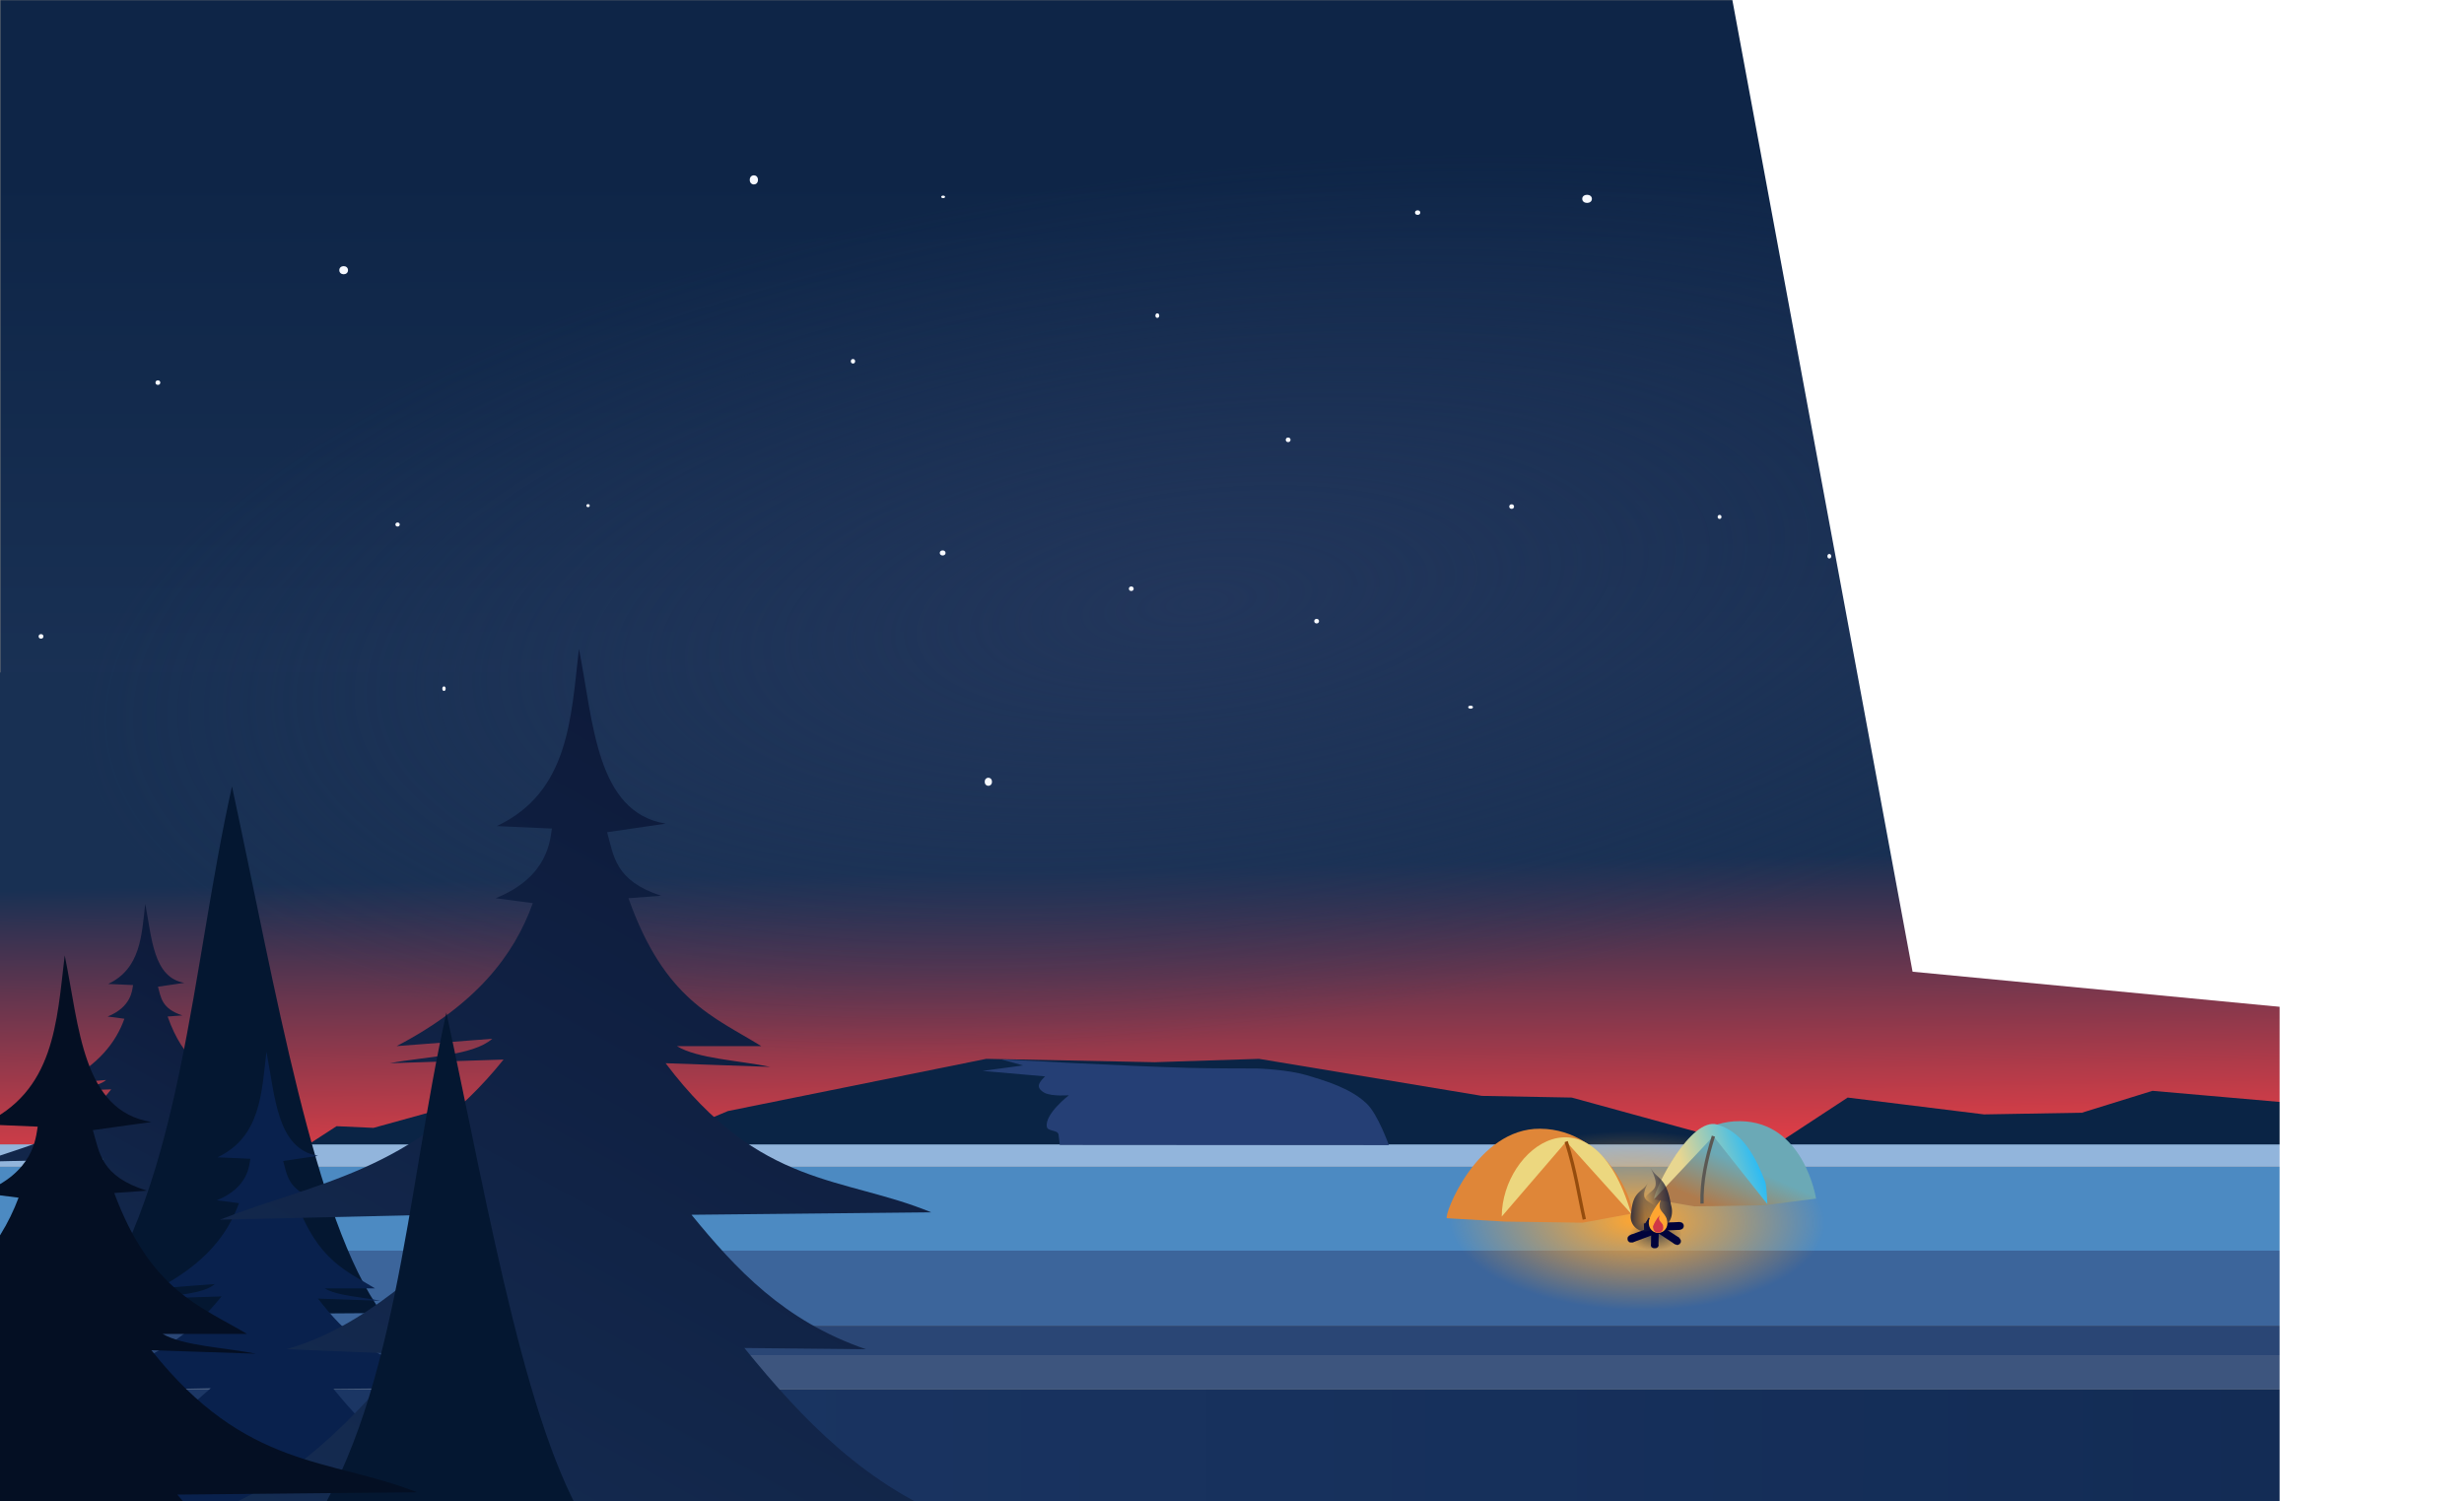<?xml version="1.0" encoding="UTF-8" standalone="no"?>
<!-- Created with Inkscape (http://www.inkscape.org/) -->

<svg
   xmlns:dc="http://purl.org/dc/elements/1.1/"
   xmlns:cc="http://creativecommons.org/ns#"
   xmlns:rdf="http://www.w3.org/1999/02/22-rdf-syntax-ns#"
   xmlns:svg="http://www.w3.org/2000/svg"
   xmlns="http://www.w3.org/2000/svg"
   xmlns:xlink="http://www.w3.org/1999/xlink"
   xmlns:sodipodi="http://sodipodi.sourceforge.net/DTD/sodipodi-0.dtd"
   xmlns:inkscape="http://www.inkscape.org/namespaces/inkscape"
   width="1280"
   height="780"
   viewBox="0 0 338.667 206.375"
   version="1.1"
   id="svg8"
   inkscape:version="0.92.1 r15371"
   sodipodi:docname="logo.svg"
   inkscape:export-filename="C:\Users\Asus\Desktop\cloud\promo\sh.png"
   inkscape:export-xdpi="95"
   inkscape:export-ydpi="95">
  <rect x="0" y="0" width="338.667" height="206.375" fill="#808080" stroke="none"/>
  <defs
     id="defs2">
    <linearGradient
       inkscape:collect="always"
       id="linearGradient5235">
      <stop
         style="stop-color:#ffa631;stop-opacity:1;"
         offset="0"
         id="stop5231" />
      <stop
         style="stop-color:#ffa631;stop-opacity:0;"
         offset="1"
         id="stop5233" />
    </linearGradient>
    <linearGradient
       inkscape:collect="always"
       id="linearGradient5145">
      <stop
         style="stop-color:#26273b;stop-opacity:1;"
         offset="0"
         id="stop5141" />
      <stop
         style="stop-color:#26273b;stop-opacity:0;"
         offset="1"
         id="stop5143" />
    </linearGradient>
    <linearGradient
       inkscape:collect="always"
       id="linearGradient5132">
      <stop
         style="stop-color:#4e4e4e;stop-opacity:1;"
         offset="0"
         id="stop5128" />
      <stop
         style="stop-color:#4e4e4e;stop-opacity:0;"
         offset="1"
         id="stop5130" />
    </linearGradient>
    <linearGradient
       inkscape:collect="always"
       id="linearGradient5073">
      <stop
         style="stop-color:#e8d690;stop-opacity:1;"
         offset="0"
         id="stop5069" />
      <stop
         style="stop-color:#17b8ff;stop-opacity:1"
         offset="1"
         id="stop5071" />
    </linearGradient>
    <linearGradient
       inkscape:collect="always"
       id="linearGradient5056">
      <stop
         style="stop-color:#6ba9b6;stop-opacity:1;"
         offset="0"
         id="stop5052" />
      <stop
         style="stop-color:#af7b4c;stop-opacity:1"
         offset="1"
         id="stop5054" />
    </linearGradient>
    <linearGradient
       inkscape:collect="always"
       id="linearGradient4817">
      <stop
         style="stop-color:#22365b;stop-opacity:1;"
         offset="0"
         id="stop4813" />
      <stop
         style="stop-color:#22365b;stop-opacity:0;"
         offset="1"
         id="stop4815" />
    </linearGradient>
    <linearGradient
       inkscape:collect="always"
       id="linearGradient4712">
      <stop
         style="stop-color:#122b54;stop-opacity:1;"
         offset="0"
         id="stop4708" />
      <stop
         style="stop-color:#1d3867;stop-opacity:1"
         offset="1"
         id="stop4710" />
    </linearGradient>
    <linearGradient
       inkscape:collect="always"
       id="linearGradient4704">
      <stop
         style="stop-color:#0d1a3a;stop-opacity:1;"
         offset="0"
         id="stop4700" />
      <stop
         style="stop-color:#152d53;stop-opacity:1"
         offset="1"
         id="stop4702" />
    </linearGradient>
    <linearGradient
       inkscape:collect="always"
       id="linearGradient4653">
      <stop
         style="stop-color:#e03e46;stop-opacity:1"
         offset="0"
         id="stop4649" />
      <stop
         style="stop-color:#183053;stop-opacity:1"
         offset="1"
         id="stop4651" />
    </linearGradient>
    <linearGradient
       inkscape:collect="always"
       id="linearGradient4574">
      <stop
         style="stop-color:#0e2547;stop-opacity:1"
         offset="0"
         id="stop4570" />
      <stop
         style="stop-color:#1f375b;stop-opacity:1"
         offset="1"
         id="stop4572" />
    </linearGradient>
    <linearGradient
       inkscape:collect="always"
       xlink:href="#linearGradient4574"
       id="linearGradient4576"
       x1="158.224"
       y1="136.56"
       x2="158.311"
       y2="251.324"
       gradientUnits="userSpaceOnUse"
       gradientTransform="matrix(1,0,0,0.943,0.312,-14.447)" />
    <linearGradient
       inkscape:collect="always"
       xlink:href="#linearGradient4653"
       id="linearGradient4655"
       x1="139.613"
       y1="260.786"
       x2="139.326"
       y2="240.33"
       gradientUnits="userSpaceOnUse"
       gradientTransform="matrix(1.417,0,0,1.911,-7.595,-249.961)" />
    <linearGradient
       inkscape:collect="always"
       xlink:href="#linearGradient4704"
       id="linearGradient4706"
       x1="166.169"
       y1="206.364"
       x2="150.394"
       y2="237.352"
       gradientUnits="userSpaceOnUse"
       gradientTransform="matrix(3.468,0,0,3.702,-1164.065,-660.463)" />
    <linearGradient
       inkscape:collect="always"
       xlink:href="#linearGradient4712"
       id="linearGradient4714"
       x1="331.127"
       y1="287.155"
       x2="0.113"
       y2="286.4"
       gradientUnits="userSpaceOnUse"
       gradientTransform="matrix(1,0,0,1.05,-462.518,-45.734)" />
    <linearGradient
       inkscape:collect="always"
       xlink:href="#linearGradient4704"
       id="linearGradient4706-0"
       x1="166.169"
       y1="206.364"
       x2="150.394"
       y2="237.352"
       gradientUnits="userSpaceOnUse"
       gradientTransform="matrix(1.566,0,0,1.672,-905.834,-208.153)" />
    <radialGradient
       inkscape:collect="always"
       xlink:href="#linearGradient4817"
       id="radialGradient4819"
       cx="179.323"
       cy="186.109"
       fx="179.323"
       fy="186.109"
       r="155.347"
       gradientTransform="matrix(1.001,0,0,0.383,-35.377,121.265)"
       gradientUnits="userSpaceOnUse" />
    <linearGradient
       inkscape:collect="always"
       xlink:href="#linearGradient5056"
       id="linearGradient5058"
       x1="143.957"
       y1="66.224"
       x2="142.51"
       y2="69.734"
       gradientUnits="userSpaceOnUse"
       gradientTransform="translate(-3.447,3.468)" />
    <linearGradient
       inkscape:collect="always"
       xlink:href="#linearGradient5073"
       id="linearGradient5075"
       x1="136.928"
       y1="72.004"
       x2="143.064"
       y2="69.862"
       gradientUnits="userSpaceOnUse" />
    <radialGradient
       inkscape:collect="always"
       xlink:href="#linearGradient5132"
       id="radialGradient5134"
       cx="227.336"
       cy="257.771"
       fx="227.336"
       fy="257.771"
       r="2.836"
       gradientTransform="matrix(1.322,-0.069,0.036,0.749,-544.952,47.499)"
       gradientUnits="userSpaceOnUse" />
    <linearGradient
       inkscape:collect="always"
       xlink:href="#linearGradient5145"
       id="linearGradient5147"
       x1="836.943"
       y1="521.354"
       x2="886.77"
       y2="521.354"
       gradientUnits="userSpaceOnUse"
       gradientTransform="matrix(0.079,0,0,0.083,-305.117,177.585)" />
    <linearGradient
       inkscape:collect="always"
       xlink:href="#linearGradient5145"
       id="linearGradient5147-4"
       x1="836.943"
       y1="521.354"
       x2="886.77"
       y2="521.354"
       gradientUnits="userSpaceOnUse"
       gradientTransform="matrix(-0.079,0,0.01,0.103,-172.028,166.23)" />
    <radialGradient
       inkscape:collect="always"
       xlink:href="#linearGradient5235"
       id="radialGradient5239"
       cx="213.04"
       cy="223.572"
       fx="213.04"
       fy="223.572"
       r="17.233"
       gradientTransform="matrix(1.5,0,0,0.716,-570.94,63.282)"
       gradientUnits="userSpaceOnUse" />
  </defs>
  <sodipodi:namedview
     id="base"
     pagecolor="#000458"
     bordercolor="#666666"
     borderopacity="1.0"
     inkscape:pageopacity="0"
     inkscape:pageshadow="2"
     inkscape:zoom="0.97820513"
     inkscape:cx="640"
     inkscape:cy="226.43512"
     inkscape:document-units="mm"
     inkscape:current-layer="layer1"
     showgrid="false"
     inkscape:window-width="1920"
     inkscape:window-height="986"
     inkscape:window-x="-11"
     inkscape:window-y="-11"
     inkscape:window-maximized="1"
     units="px"
     showguides="true" />
  <g
     inkscape:label="Vrstva 1"
     inkscape:groupmode="layer"
     id="layer1"
     transform="translate(0,-90.625)">
    <rect
       style="opacity:1;fill:url(#linearGradient4576);fill-opacity:1;stroke:none;stroke-width:0.316;stroke-linejoin:round;stroke-miterlimit:4;stroke-dasharray:none;stroke-dashoffset:0;stroke-opacity:1"
       id="rect4568"
       width="339.924"
       height="150.798"
       x="0.06"
       y="90.656" />
    <rect
       style="opacity:1;fill:url(#linearGradient4655);fill-opacity:1;stroke:none;stroke-width:0.535;stroke-linejoin:round;stroke-miterlimit:4;stroke-dasharray:none;stroke-dashoffset:0;stroke-opacity:1"
       id="rect4647"
       width="341.832"
       height="64.917"
       x="-0.164"
       y="183.056" />
    <ellipse
       style="opacity:1;fill:url(#radialGradient4819);fill-opacity:1;stroke:none;stroke-width:0.067;stroke-linejoin:round;stroke-miterlimit:4;stroke-dasharray:none;stroke-dashoffset:0;stroke-opacity:1"
       id="path4811"
       cx="144.073"
       cy="192.51"
       rx="155.457"
       ry="59.469"
       transform="matrix(0.992,-0.124,0.112,0.994,0,0)" />
    <ellipse
       style="opacity:1;fill:#f6f9ff;fill-opacity:1;stroke:none;stroke-width:0.067;stroke-linejoin:round;stroke-miterlimit:4;stroke-dasharray:none;stroke-dashoffset:0;stroke-opacity:1"
       id="path4825"
       cx="47.234"
       cy="127.764"
       rx="0.598"
       ry="0.558" />
    <ellipse
       style="opacity:1;fill:#f6f9ff;fill-opacity:1;stroke:none;stroke-width:0.067;stroke-linejoin:round;stroke-miterlimit:4;stroke-dasharray:none;stroke-dashoffset:0;stroke-opacity:1"
       id="path4833"
       cx="103.616"
       cy="115.349"
       rx="0.565"
       ry="0.628" />
    <ellipse
       style="opacity:1;fill:#f6f9ff;fill-opacity:1;stroke:none;stroke-width:0.067;stroke-linejoin:round;stroke-miterlimit:4;stroke-dasharray:none;stroke-dashoffset:0;stroke-opacity:1"
       id="path4837"
       cx="117.238"
       cy="140.283"
       rx="0.299"
       ry="0.314" />
    <ellipse
       style="opacity:1;fill:#f6f9ff;fill-opacity:1;stroke:none;stroke-width:0.067;stroke-linejoin:round;stroke-miterlimit:4;stroke-dasharray:none;stroke-dashoffset:0;stroke-opacity:1"
       id="path4847"
       cx="129.63"
       cy="117.685"
       rx="0.266"
       ry="0.174" />
    <ellipse
       style="opacity:1;fill:#f6f9ff;fill-opacity:1;stroke:none;stroke-width:0.067;stroke-linejoin:round;stroke-miterlimit:4;stroke-dasharray:none;stroke-dashoffset:0;stroke-opacity:1"
       id="path4849"
       cx="159.067"
       cy="134.006"
       rx="0.266"
       ry="0.314" />
    <ellipse
       style="opacity:1;fill:#f6f9ff;fill-opacity:1;stroke:none;stroke-width:0.067;stroke-linejoin:round;stroke-miterlimit:4;stroke-dasharray:none;stroke-dashoffset:0;stroke-opacity:1"
       id="path4851"
       cx="194.849"
       cy="119.847"
       rx="0.365"
       ry="0.314" />
    <ellipse
       style="opacity:1;fill:#f6f9ff;fill-opacity:1;stroke:none;stroke-width:0.067;stroke-linejoin:round;stroke-miterlimit:4;stroke-dasharray:none;stroke-dashoffset:0;stroke-opacity:1"
       id="path4853"
       cx="218.137"
       cy="117.957"
       rx="0.664"
       ry="0.558" />
    <ellipse
       style="opacity:1;fill:#f6f9ff;fill-opacity:1;stroke:none;stroke-width:0.067;stroke-linejoin:round;stroke-miterlimit:4;stroke-dasharray:none;stroke-dashoffset:0;stroke-opacity:1"
       id="path4855"
       cx="258.141"
       cy="129.124"
       rx="0.266"
       ry="0.174" />
    <ellipse
       style="opacity:1;fill:#f6f9ff;fill-opacity:1;stroke:none;stroke-width:0.067;stroke-linejoin:round;stroke-miterlimit:4;stroke-dasharray:none;stroke-dashoffset:0;stroke-opacity:1"
       id="path4857"
       cx="280.335"
       cy="130.658"
       rx="0.133"
       ry="0.105" />
    <ellipse
       style="opacity:1;fill:#f6f9ff;fill-opacity:1;stroke:none;stroke-width:0.067;stroke-linejoin:round;stroke-miterlimit:4;stroke-dasharray:none;stroke-dashoffset:0;stroke-opacity:1"
       id="path4859"
       cx="280.933"
       cy="118.871"
       rx="0.332"
       ry="0.314" />
    <ellipse
       style="opacity:1;fill:#f6f9ff;fill-opacity:1;stroke:none;stroke-width:0.067;stroke-linejoin:round;stroke-miterlimit:4;stroke-dasharray:none;stroke-dashoffset:0;stroke-opacity:1"
       id="path4861"
       cx="300.536"
       cy="129.682"
       rx="0.199"
       ry="0.244" />
    <ellipse
       style="opacity:1;fill:#f6f9ff;fill-opacity:1;stroke:none;stroke-width:0.067;stroke-linejoin:round;stroke-miterlimit:4;stroke-dasharray:none;stroke-dashoffset:0;stroke-opacity:1"
       id="path4867"
       cx="299.439"
       cy="150.396"
       rx="0.299"
       ry="0.244" />
    <ellipse
       style="opacity:1;fill:#f6f9ff;fill-opacity:1;stroke:none;stroke-width:0.067;stroke-linejoin:round;stroke-miterlimit:4;stroke-dasharray:none;stroke-dashoffset:0;stroke-opacity:1"
       id="path4865"
       cx="270.102"
       cy="150.047"
       rx="0.133"
       ry="0.035" />
    <ellipse
       style="opacity:1;fill:#f6f9ff;fill-opacity:1;stroke:none;stroke-width:0.067;stroke-linejoin:round;stroke-miterlimit:4;stroke-dasharray:none;stroke-dashoffset:0;stroke-opacity:1"
       id="path4873"
       cx="317.349"
       cy="142.041"
       rx="0.332"
       ry="0.314" />
    <ellipse
       style="opacity:1;fill:#f6f9ff;fill-opacity:1;stroke:none;stroke-width:0.067;stroke-linejoin:round;stroke-miterlimit:4;stroke-dasharray:none;stroke-dashoffset:0;stroke-opacity:1"
       id="path4879"
       cx="276.151"
       cy="148.772"
       rx="0.399"
       ry="0.279" />
    <ellipse
       style="opacity:1;fill:#f6f9ff;fill-opacity:1;stroke:none;stroke-width:0.067;stroke-linejoin:round;stroke-miterlimit:4;stroke-dasharray:none;stroke-dashoffset:0;stroke-opacity:1"
       id="path4881"
       cx="279.44"
       cy="167.952"
       rx="0.299"
       ry="0.349" />
    <ellipse
       style="opacity:1;fill:#f6f9ff;fill-opacity:1;stroke:none;stroke-width:0.067;stroke-linejoin:round;stroke-miterlimit:4;stroke-dasharray:none;stroke-dashoffset:0;stroke-opacity:1"
       id="path4883"
       cx="251.432"
       cy="167.08"
       rx="0.266"
       ry="0.314" />
    <ellipse
       style="opacity:1;fill:#f6f9ff;fill-opacity:1;stroke:none;stroke-width:0.067;stroke-linejoin:round;stroke-miterlimit:4;stroke-dasharray:none;stroke-dashoffset:0;stroke-opacity:1"
       id="path4887"
       cx="236.348"
       cy="161.675"
       rx="0.266"
       ry="0.279" />
    <ellipse
       style="opacity:1;fill:#f6f9ff;fill-opacity:1;stroke:none;stroke-width:0.067;stroke-linejoin:round;stroke-miterlimit:4;stroke-dasharray:none;stroke-dashoffset:0;stroke-opacity:1"
       id="path4891"
       cx="129.566"
       cy="166.627"
       rx="0.399"
       ry="0.349" />
    <ellipse
       style="opacity:1;fill:#f6f9ff;fill-opacity:1;stroke:none;stroke-width:0.067;stroke-linejoin:round;stroke-miterlimit:4;stroke-dasharray:none;stroke-dashoffset:0;stroke-opacity:1"
       id="path4901"
       cx="80.824"
       cy="160.125"
       rx="0.233"
       ry="0.209" />
    <ellipse
       style="opacity:1;fill:#f6f9ff;fill-opacity:1;stroke:none;stroke-width:0.067;stroke-linejoin:round;stroke-miterlimit:4;stroke-dasharray:none;stroke-dashoffset:0;stroke-opacity:1"
       id="path4903"
       cx="54.645"
       cy="162.721"
       rx="0.299"
       ry="0.279" />
    <ellipse
       style="opacity:1;fill:#f6f9ff;fill-opacity:1;stroke:none;stroke-width:0.067;stroke-linejoin:round;stroke-miterlimit:4;stroke-dasharray:none;stroke-dashoffset:0;stroke-opacity:1"
       id="path4909"
       cx="61.024"
       cy="185.283"
       rx="0.233"
       ry="0.314" />
    <ellipse
       style="opacity:1;fill:#f6f9ff;fill-opacity:1;stroke:none;stroke-width:0.067;stroke-linejoin:round;stroke-miterlimit:4;stroke-dasharray:none;stroke-dashoffset:0;stroke-opacity:1"
       id="path4911"
       cx="135.845"
       cy="198.082"
       rx="0.498"
       ry="0.558" />
    <ellipse
       style="opacity:1;fill:#f6f9ff;fill-opacity:1;stroke:none;stroke-width:0.067;stroke-linejoin:round;stroke-miterlimit:4;stroke-dasharray:none;stroke-dashoffset:0;stroke-opacity:1"
       id="path4913"
       cx="202.127"
       cy="187.829"
       rx="0.332"
       ry="0.209" />
    <ellipse
       style="opacity:1;fill:#f6f9ff;fill-opacity:1;stroke:none;stroke-width:0.067;stroke-linejoin:round;stroke-miterlimit:4;stroke-dasharray:none;stroke-dashoffset:0;stroke-opacity:1"
       id="path4915"
       cx="262.197"
       cy="195.431"
       rx="0.266"
       ry="0.209" />
    <ellipse
       style="opacity:1;fill:#f6f9ff;fill-opacity:1;stroke:none;stroke-width:0.067;stroke-linejoin:round;stroke-miterlimit:4;stroke-dasharray:none;stroke-dashoffset:0;stroke-opacity:1"
       id="path4873-8"
       cx="317.58"
       cy="203.529"
       rx="0.332"
       ry="0.314" />
    <ellipse
       style="opacity:1;fill:#f6f9ff;fill-opacity:1;stroke:none;stroke-width:0.067;stroke-linejoin:round;stroke-miterlimit:4;stroke-dasharray:none;stroke-dashoffset:0;stroke-opacity:1"
       id="path4873-2"
       cx="330.068"
       cy="180.984"
       rx="0.332"
       ry="0.314" />
    <ellipse
       style="opacity:1;fill:#f6f9ff;fill-opacity:1;stroke:none;stroke-width:0.067;stroke-linejoin:round;stroke-miterlimit:4;stroke-dasharray:none;stroke-dashoffset:0;stroke-opacity:1"
       id="path4873-1"
       cx="335.893"
       cy="122.506"
       rx="0.332"
       ry="0.314" />
    <ellipse
       style="opacity:1;fill:#f6f9ff;fill-opacity:1;stroke:none;stroke-width:0.067;stroke-linejoin:round;stroke-miterlimit:4;stroke-dasharray:none;stroke-dashoffset:0;stroke-opacity:1"
       id="path4873-3"
       cx="207.769"
       cy="160.255"
       rx="0.332"
       ry="0.314" />
    <ellipse
       style="opacity:1;fill:#f6f9ff;fill-opacity:1;stroke:none;stroke-width:0.067;stroke-linejoin:round;stroke-miterlimit:4;stroke-dasharray:none;stroke-dashoffset:0;stroke-opacity:1"
       id="path4873-4"
       cx="177.049"
       cy="151.08"
       rx="0.332"
       ry="0.314" />
    <ellipse
       style="opacity:1;fill:#f6f9ff;fill-opacity:1;stroke:none;stroke-width:0.067;stroke-linejoin:round;stroke-miterlimit:4;stroke-dasharray:none;stroke-dashoffset:0;stroke-opacity:1"
       id="path4873-5"
       cx="155.49"
       cy="171.547"
       rx="0.332"
       ry="0.314" />
    <ellipse
       style="opacity:1;fill:#f6f9ff;fill-opacity:1;stroke:none;stroke-width:0.067;stroke-linejoin:round;stroke-miterlimit:4;stroke-dasharray:none;stroke-dashoffset:0;stroke-opacity:1"
       id="path4873-34"
       cx="180.965"
       cy="176.004"
       rx="0.332"
       ry="0.314" />
    <ellipse
       style="opacity:1;fill:#f6f9ff;fill-opacity:1;stroke:none;stroke-width:0.067;stroke-linejoin:round;stroke-miterlimit:4;stroke-dasharray:none;stroke-dashoffset:0;stroke-opacity:1"
       id="path4873-9"
       cx="5.637"
       cy="178.101"
       rx="0.332"
       ry="0.314" />
    <ellipse
       style="opacity:1;fill:#f6f9ff;fill-opacity:1;stroke:none;stroke-width:0.067;stroke-linejoin:round;stroke-miterlimit:4;stroke-dasharray:none;stroke-dashoffset:0;stroke-opacity:1"
       id="path4873-90"
       cx="21.702"
       cy="143.216"
       rx="0.332"
       ry="0.314" />
    <g
       id="g4693"
       transform="translate(462.726,35.472)">
      <path
         inkscape:connector-curvature="0"
         id="path5012"
         d="m -123.221,213.653 -300.741,1.157 7.496,-4.86 5.071,0.231 8.378,-2.314 18.962,2.083 15.875,0.231 5.512,-2.314 35.498,-7.174 23.151,0.463 14.331,-0.463 30.647,5.091 12.347,0.231 19.403,5.323 9.701,0.463 8.819,-5.786 18.741,2.314 13.45,-0.231 9.701,-3.009 21.166,1.851 22.269,4.397 z"
         style="fill:#0a2445;fill-opacity:1;stroke:none;stroke-width:1.45px;stroke-linecap:butt;stroke-linejoin:miter;stroke-opacity:1" />
      <rect
         y="246.124"
         x="-463.018"
         height="19.615"
         width="341.039"
         id="rect4686"
         style="opacity:1;fill:url(#linearGradient4714);fill-opacity:1;stroke:none;stroke-width:2.08;stroke-linejoin:round;stroke-miterlimit:4;stroke-dasharray:none;stroke-dashoffset:0;stroke-opacity:1" />
      <rect
         y="241.424"
         x="-463.018"
         height="4.7"
         width="339.168"
         id="rect4688"
         style="opacity:1;fill:#3d557e;fill-opacity:1;stroke:none;stroke-width:1.335;stroke-linejoin:round;stroke-miterlimit:4;stroke-dasharray:none;stroke-dashoffset:0;stroke-opacity:1" />
      <rect
         y="224.012"
         x="-463.018"
         height="13.369"
         width="339.166"
         id="rect4690"
         style="opacity:1;fill:#3c659b;fill-opacity:1;stroke:none;stroke-width:2.08;stroke-linejoin:round;stroke-miterlimit:4;stroke-dasharray:none;stroke-dashoffset:0;stroke-opacity:1" />
      <rect
         y="215.516"
         x="-464.319"
         height="11.54"
         width="342.928"
         id="rect4692"
         style="opacity:1;fill:#4c8ac2;fill-opacity:1;stroke:none;stroke-width:2.162;stroke-linejoin:round;stroke-miterlimit:4;stroke-dasharray:none;stroke-dashoffset:0;stroke-opacity:1" />
      <rect
         y="237.381"
         x="-463.018"
         height="4.043"
         width="341.983"
         id="rect4694"
         style="opacity:1;fill:#2a4675;fill-opacity:1;stroke:none;stroke-width:8.31;stroke-linejoin:round;stroke-miterlimit:4;stroke-dasharray:none;stroke-dashoffset:0;stroke-opacity:1" />
      <rect
         y="212.459"
         x="-464.319"
         height="3.057"
         width="344.037"
         id="rect4696"
         style="opacity:1;fill:#92b5dc;fill-opacity:1;stroke:none;stroke-width:7.391;stroke-linejoin:round;stroke-miterlimit:4;stroke-dasharray:none;stroke-dashoffset:0;stroke-opacity:1" />
      <path
         sodipodi:nodetypes="ccccsscssccszsscc"
         inkscape:connector-curvature="0"
         id="path5014"
         d="m -325.132,200.763 3.028,0.836 -5.577,0.753 8.605,0.753 c 0,0 -0.911,0.798 -0.876,1.338 0.029,0.413 0.443,0.734 0.797,0.92 1.002,0.526 3.346,0.334 3.346,0.334 0,0 -3.367,2.589 -3.028,4.349 0.123,0.637 1.396,0.387 1.593,1.003 0.046,0.143 0.176,1.473 0.176,1.473 l 45.237,0.032 c 0,0 -1.504,-4.218 -3.028,-5.687 -2.232,-2.152 -5.72,-3.168 -8.286,-3.93 -2.566,-0.762 -6.533,-0.92 -6.852,-0.92 -0.319,0 -6.268,0.001 -9.401,-0.084 -8.583,-0.233 -25.734,-1.171 -25.734,-1.171 z"
         style="fill:#253f75;fill-opacity:1;stroke:none;stroke-width:1.553px;stroke-linecap:butt;stroke-linejoin:miter;stroke-opacity:1" />
      <ellipse
         transform="matrix(1,0,0.061,0.998,0,0)"
         ry="12.344"
         rx="25.846"
         cy="223.421"
         cx="-251.424"
         id="path5229"
         style="opacity:1;fill:url(#radialGradient5239);fill-opacity:1;stroke:none;stroke-width:0.082;stroke-linejoin:round;stroke-miterlimit:4;stroke-dasharray:none;stroke-dashoffset:0;stroke-opacity:1" />
      <g
         transform="matrix(1,0,0,1.05,-456.854,-46.109)"
         id="g5227">
        <path
           style="fill:#df8638;fill-opacity:1;stroke:none;stroke-width:0.457px;stroke-linecap:butt;stroke-linejoin:miter;stroke-opacity:1"
           d="m 192.994,255.914 7.981,0.439 10.69,0.146 6.663,-1.172 c 0.839,-0.397 -2.961,-11.05 -12.52,-11.129 -8.721,-0.073 -13.267,11.357 -12.813,11.715 z"
           id="path5027"
           inkscape:connector-curvature="0"
           sodipodi:nodetypes="ccccsc" />
        <path
           style="fill:#ecd77f;fill-opacity:1;stroke:none;stroke-width:0.457px;stroke-linecap:butt;stroke-linejoin:miter;stroke-opacity:1"
           d="m 200.536,255.694 8.86,-9.811 8.933,9.445 c -5.363,-17.355 -17.752,-8.722 -17.792,0.366 z"
           id="path5041"
           inkscape:connector-curvature="0"
           sodipodi:nodetypes="cccc" />
        <path
           style="fill:#df8638;fill-opacity:1;stroke:#954c0d;stroke-width:0.457px;stroke-linecap:butt;stroke-linejoin:miter;stroke-opacity:1"
           d="m 211.885,256.06 c -0.751,-3.125 -1.182,-6.287 -2.489,-10.177"
           id="path5043"
           inkscape:connector-curvature="0"
           sodipodi:nodetypes="cc" />
      </g>
      <g
         transform="matrix(1.709,0,0,1.793,-464.302,89.89)"
         id="g5067">
        <path
           style="fill:url(#linearGradient5058);fill-opacity:1;stroke:none;stroke-width:0.265px;stroke-linecap:butt;stroke-linejoin:miter;stroke-opacity:1"
           d="m 133.936,72.575 3.255,0.532 5.617,-0.085 4.17,-0.511 c 0,0 -0.947,-5.898 -6.128,-5.936 -5.181,-0.038 -6.915,6 -6.915,6 z"
           id="path5050"
           inkscape:connector-curvature="0"
           sodipodi:nodetypes="cccczc" />
        <path
           style="fill:url(#linearGradient5075);fill-opacity:1;stroke:none;stroke-width:0.265px;stroke-linecap:butt;stroke-linejoin:miter;stroke-opacity:1"
           d="m 133.936,72.575 4.787,-4.851 4.34,5.213 c 0,0 -0.059,-1.426 -0.17,-1.702 -0.731,-1.806 -1.765,-3.828 -3.872,-4.404 -2.108,-0.576 -5.005,4.807 -5.085,5.745 z"
           id="path5060"
           inkscape:connector-curvature="0"
           sodipodi:nodetypes="cccszc" />
        <path
           style="fill:none;stroke:#5b5853;stroke-width:0.265px;stroke-linecap:butt;stroke-linejoin:miter;stroke-opacity:1"
           d="m 137.808,72.894 c -0.054,-1.723 0.348,-3.447 0.915,-5.17"
           id="path5062"
           inkscape:connector-curvature="0"
           sodipodi:nodetypes="cc" />
      </g>
      <ellipse
         ry="2.683"
         rx="3.66"
         cy="224.788"
         cx="-235.347"
         id="path5126"
         style="opacity:1;fill:url(#radialGradient5134);fill-opacity:1;stroke:none;stroke-width:0.086;stroke-linejoin:round;stroke-miterlimit:4;stroke-dasharray:none;stroke-dashoffset:0;stroke-opacity:1" />
      <g
         style="fill:#00033b;fill-opacity:1"
         transform="matrix(0.499,-0.185,0.083,0.246,-372.9,204.144)"
         id="g5083">
        <ellipse
           style="opacity:1;fill:#00033b;fill-opacity:1;stroke:#5b5853;stroke-width:0.065;stroke-linejoin:round;stroke-miterlimit:4;stroke-dasharray:none;stroke-dashoffset:0;stroke-opacity:1"
           id="path5077"
           cx="226.688"
           cy="256.885"
           rx="1.094"
           ry="2.046" />
        <rect
           style="opacity:1;fill:#00033b;fill-opacity:1;stroke:none;stroke-width:0.072;stroke-linejoin:round;stroke-miterlimit:4;stroke-dasharray:none;stroke-dashoffset:0;stroke-opacity:1"
           id="rect5079"
           width="9.292"
           height="4.144"
           x="226.626"
           y="254.82" />
      </g>
      <g
         style="fill:#00033b;fill-opacity:1"
         transform="matrix(-0.529,0.022,-0.01,-0.261,-109.397,285.72)"
         id="g5083-5">
        <ellipse
           style="opacity:1;fill:#00033b;fill-opacity:1;stroke:#5b5853;stroke-width:0.065;stroke-linejoin:round;stroke-miterlimit:4;stroke-dasharray:none;stroke-dashoffset:0;stroke-opacity:1"
           id="path5077-6"
           cx="226.688"
           cy="256.885"
           rx="1.094"
           ry="2.046" />
        <rect
           style="opacity:1;fill:#00033b;fill-opacity:1;stroke:none;stroke-width:0.072;stroke-linejoin:round;stroke-miterlimit:4;stroke-dasharray:none;stroke-dashoffset:0;stroke-opacity:1"
           id="rect5079-7"
           width="9.292"
           height="4.144"
           x="226.626"
           y="254.82" />
      </g>
      <g
         style="fill:#00033b;fill-opacity:1"
         transform="matrix(0.006,-0.314,0.249,0.002,-300.618,297.053)"
         id="g5083-4">
        <ellipse
           style="opacity:1;fill:#00033b;fill-opacity:1;stroke:#5b5853;stroke-width:0.065;stroke-linejoin:round;stroke-miterlimit:4;stroke-dasharray:none;stroke-dashoffset:0;stroke-opacity:1"
           id="path5077-67"
           cx="226.688"
           cy="256.885"
           rx="1.094"
           ry="2.046" />
        <rect
           style="opacity:1;fill:#00033b;fill-opacity:1;stroke:none;stroke-width:0.072;stroke-linejoin:round;stroke-miterlimit:4;stroke-dasharray:none;stroke-dashoffset:0;stroke-opacity:1"
           id="rect5079-3"
           width="9.292"
           height="4.144"
           x="226.626"
           y="254.82" />
      </g>
      <g
         style="fill:#00033b;fill-opacity:1"
         transform="matrix(-0.448,-0.295,0.132,-0.221,-164.616,349.349)"
         id="g5083-8">
        <ellipse
           style="opacity:1;fill:#00033b;fill-opacity:1;stroke:#5b5853;stroke-width:0.065;stroke-linejoin:round;stroke-miterlimit:4;stroke-dasharray:none;stroke-dashoffset:0;stroke-opacity:1"
           id="path5077-9"
           cx="226.688"
           cy="256.885"
           rx="1.094"
           ry="2.046" />
        <rect
           style="opacity:1;fill:#00033b;fill-opacity:1;stroke:none;stroke-width:0.072;stroke-linejoin:round;stroke-miterlimit:4;stroke-dasharray:none;stroke-dashoffset:0;stroke-opacity:1"
           id="rect5079-1"
           width="9.292"
           height="4.144"
           x="226.626"
           y="254.82" />
      </g>
      <path
         inkscape:connector-curvature="0"
         id="path5136"
         d="m -236.226,217.751 c -0.772,1.36 -2.068,1.021 -2.3,4.136 a 1.98,2.006 0 0 0 -0.069,0.514 1.98,2.006 0 0 0 1.98,2.006 1.98,2.006 0 0 0 1.98,-2.006 1.98,2.006 0 0 0 -0.036,-0.373 l 0.036,-10e-4 c -0.094,-0.356 -0.238,-0.626 -0.407,-0.841 a 1.98,2.006 0 0 0 -0.514,-0.477 c -0.865,-0.615 -1.791,-0.71 -0.671,-2.958 z"
         style="opacity:1;fill:url(#linearGradient5147);fill-opacity:1;stroke:none;stroke-width:0.02;stroke-linejoin:round;stroke-miterlimit:4;stroke-dasharray:none;stroke-dashoffset:0;stroke-opacity:1" />
      <path
         inkscape:connector-curvature="0"
         id="path5136-7"
         d="m -235.883,215.645 c 0.943,1.673 2.196,1.256 2.818,5.088 a 2.502,1.953 74.746 0 1 0.133,0.633 2.502,1.953 74.746 0 1 -1.729,2.468 2.502,1.953 74.746 0 1 -2.232,-2.468 2.502,1.953 74.746 0 1 -0.011,-0.459 l -0.036,-0.001 c 0.049,-0.438 0.159,-0.77 0.302,-1.034 a 2.502,1.953 74.746 0 1 0.454,-0.587 c 0.788,-0.757 1.702,-0.874 0.3,-3.639 z"
         style="opacity:1;fill:url(#linearGradient5147-4);fill-opacity:1;stroke:none;stroke-width:0.022;stroke-linejoin:round;stroke-miterlimit:4;stroke-dasharray:none;stroke-dashoffset:0;stroke-opacity:1" />
      <g
         transform="matrix(1,0,0,1.05,-453.726,-59.774)"
         id="g5222">
        <g
           transform="matrix(0.409,0,0,0.409,128.172,159.161)"
           id="g5185-1"
           style="fill:#ffa631;fill-opacity:1">
          <ellipse
             ry="3.073"
             rx="3.121"
             cy="270.006"
             cx="221.837"
             id="path5179-3"
             style="opacity:1;fill:#ffa631;fill-opacity:1;stroke:none;stroke-width:0.065;stroke-linejoin:round;stroke-miterlimit:4;stroke-dasharray:none;stroke-dashoffset:0;stroke-opacity:1" />
          <path
             sodipodi:nodetypes="cccc"
             inkscape:connector-curvature="0"
             id="path5181-0"
             d="m 218.702,270.109 c -0.139,-2.06 2.416,-5.724 4.014,-7.603 -1.443,3.791 1.469,3.665 2.09,6.517 z"
             style="fill:#ffa631;fill-opacity:1;stroke:none;stroke-width:0.265px;stroke-linecap:butt;stroke-linejoin:miter;stroke-opacity:1" />
        </g>
        <g
           id="g5185"
           transform="matrix(0.223,0,0,0.215,169.446,212.099)">
          <ellipse
             ry="3.073"
             rx="3.121"
             cy="270.006"
             cx="221.837"
             id="path5179"
             style="opacity:1;fill:#cf3747;fill-opacity:0.992;stroke:none;stroke-width:0.065;stroke-linejoin:round;stroke-miterlimit:4;stroke-dasharray:none;stroke-dashoffset:0;stroke-opacity:1" />
          <path
             sodipodi:nodetypes="cccc"
             inkscape:connector-curvature="0"
             id="path5181"
             d="m 218.702,270.109 c -0.139,-2.06 2.416,-5.724 4.014,-7.603 -1.443,3.791 1.469,3.665 2.09,6.517 z"
             style="fill:#cf3747;fill-opacity:0.992;stroke:none;stroke-width:0.265px;stroke-linecap:butt;stroke-linejoin:miter;stroke-opacity:1" />
        </g>
      </g>
    </g>
    <g
       id="g4699"
       transform="matrix(2.184,0,0,2.184,-356.896,-35.147)"
       inkscape:export-filename="C:\Users\Asus\Desktop\cloud\promo\blogo.png"
       inkscape:export-xdpi="96.029198"
       inkscape:export-ydpi="96.029198">
      <flowRoot
         inkscape:export-ydpi="95"
         inkscape:export-xdpi="95"
         transform="matrix(1.15,0.11,0.25,1.348,-331.692,-785.513)"
         style="font-style:normal;font-variant:normal;font-weight:900;font-stretch:normal;font-size:40px;line-height:1.25;font-family:Arial;-inkscape-font-specification:'Arial Heavy';letter-spacing:0px;word-spacing:0px;fill:#ffffff;fill-opacity:1;stroke:#ffffff;stroke-width:3.559;stroke-miterlimit:4;stroke-dasharray:none;stroke-opacity:1"
         id="flowRoot4547"
         xml:space="preserve"><flowRegion
           style="font-style:normal;font-variant:normal;font-weight:900;font-stretch:normal;font-family:Arial;-inkscape-font-specification:'Arial Heavy';fill:#ffffff;fill-opacity:1;stroke:#ffffff;stroke-width:3.559;stroke-miterlimit:4;stroke-dasharray:none;stroke-opacity:1"
           id="flowRegion4549"><rect
             style="font-style:normal;font-variant:normal;font-weight:900;font-stretch:normal;font-family:Arial;-inkscape-font-specification:'Arial Heavy';fill:#ffffff;fill-opacity:1;stroke:#ffffff;stroke-width:3.559;stroke-miterlimit:4;stroke-dasharray:none;stroke-opacity:1"
             y="540.397"
             x="398.174"
             height="96.29"
             width="340.052"
             id="rect4551" /></flowRegion><flowPara
           style="font-style:normal;font-variant:normal;font-weight:bold;font-stretch:normal;font-family:'MV Boli';-inkscape-font-specification:'MV Boli Bold';fill:#ffffff;fill-opacity:1;stroke:#ffffff;stroke-width:3.559;stroke-miterlimit:4;stroke-dasharray:none;stroke-opacity:1"
           id="flowPara4553">c</flowPara></flowRoot>      <g
         inkscape:export-ydpi="95"
         inkscape:export-xdpi="95"
         id="flowRoot4555"
         style="font-style:normal;font-variant:normal;font-weight:normal;font-stretch:normal;font-size:40px;line-height:1.25;font-family:'Trebuchet MS';-inkscape-font-specification:'Trebuchet MS';letter-spacing:0px;word-spacing:0px;fill:#ffffff;fill-opacity:1;stroke:#ffffff;stroke-opacity:1"
         transform="matrix(1.219,0,0,1.219,89.792,-172.921)"
         aria-label="L">
        <path
           sodipodi:nodetypes="ccccccccc"
           inkscape:connector-curvature="0"
           id="path4563"
           style="font-style:normal;font-variant:normal;font-weight:900;font-stretch:normal;font-family:Arial;-inkscape-font-specification:'Arial Heavy';fill:#ffffff;fill-opacity:1;stroke:#ffffff;stroke-width:1.007;stroke-opacity:1"
           d="m 167.654,146.969 -0.051,-3.157 h 5.526 v 21.878 c 0.016,6.987 6.492,4.035 13.809,0 v 7.147 c -4.248,6.714 -15.497,8.681 -22.656,0 v -25.388 z" />
      </g>
      <path
         inkscape:export-ydpi="95"
         inkscape:export-xdpi="95"
         sodipodi:nodetypes="cccc"
         inkscape:connector-curvature="0"
         id="path4566"
         d="M 301.363,-3.402 C 296.798,-4.386 290.913,1.116 289.692,6.844 L 301.365,7.025 Z"
         style="fill:#ffffff;fill-opacity:1;stroke:#ffffff;stroke-width:0.202px;stroke-linecap:butt;stroke-linejoin:miter;stroke-opacity:1" />
      <flowRoot
         inkscape:export-ydpi="95"
         inkscape:export-xdpi="95"
         transform="matrix(1.74,0,0,2.369,-302.229,-1114.236)"
         style="font-style:normal;font-variant:normal;font-weight:normal;font-stretch:normal;font-size:40px;line-height:1.25;font-family:'Trebuchet MS';-inkscape-font-specification:'Trebuchet MS';letter-spacing:0px;word-spacing:0px;fill:#ffffff;fill-opacity:1;stroke:#ffffff;stroke-opacity:1"
         id="flowRoot4570"
         xml:space="preserve"><flowRegion
           style="fill:#ffffff;fill-opacity:1;stroke:#ffffff;stroke-opacity:1"
           id="flowRegion4572"><rect
             style="fill:#ffffff;fill-opacity:1;stroke:#ffffff;stroke-opacity:1"
             y="450.423"
             x="350.56"
             height="288.146"
             width="456.664"
             id="rect4574" /></flowRegion><flowPara
           style="font-style:normal;font-variant:normal;font-weight:bold;font-stretch:normal;font-family:Arial;-inkscape-font-specification:'Arial Bold';fill:#ffffff;fill-opacity:1;stroke:#ffffff;stroke-opacity:1"
           id="flowPara4576">o</flowPara></flowRoot>      <flowRoot
         inkscape:export-ydpi="95"
         inkscape:export-xdpi="95"
         transform="matrix(0.624,0,0.21,0.671,-203.348,-413.561)"
         style="font-style:normal;font-variant:normal;font-weight:normal;font-stretch:normal;font-size:40px;line-height:1.25;font-family:'MV Boli';-inkscape-font-specification:'MV Boli';letter-spacing:0px;word-spacing:0px;fill:#ffffff;fill-opacity:1;stroke:#ffffff;stroke-width:8.74;stroke-miterlimit:4;stroke-dasharray:none;stroke-opacity:1"
         id="flowRoot4578"
         xml:space="preserve"><flowRegion
           style="font-style:normal;font-variant:normal;font-weight:normal;font-stretch:normal;font-family:'MV Boli';-inkscape-font-specification:'MV Boli';fill:#ffffff;fill-opacity:1;stroke:#ffffff;stroke-width:8.74;stroke-miterlimit:4;stroke-dasharray:none;stroke-opacity:1"
           id="flowRegion4580"><rect
             style="font-style:normal;font-variant:normal;font-weight:normal;font-stretch:normal;font-family:'MV Boli';-inkscape-font-specification:'MV Boli';fill:#ffffff;fill-opacity:1;stroke:#ffffff;stroke-width:8.74;stroke-miterlimit:4;stroke-dasharray:none;stroke-opacity:1"
             y="585.653"
             x="652.229"
             height="154.995"
             width="405.692"
             id="rect4582" /></flowRegion><flowPara
           style="font-size:96px;fill:#ffffff;fill-opacity:1;stroke:#ffffff;stroke-width:8.74;stroke-miterlimit:4;stroke-dasharray:none;stroke-opacity:1"
           id="flowPara4584">A</flowPara></flowRoot>      <g
         inkscape:export-ydpi="95"
         inkscape:export-xdpi="95"
         id="flowRoot4586"
         style="font-style:normal;font-variant:normal;font-weight:normal;font-stretch:normal;font-size:40px;line-height:1.25;font-family:'Trebuchet MS';-inkscape-font-specification:'Trebuchet MS';letter-spacing:0px;word-spacing:0px;fill:#ffffff;fill-opacity:1;stroke:#ffffff;stroke-opacity:1"
         transform="matrix(1.02,0,0,1.095,208.909,-574.647)"
         aria-label="D">
        <path
           sodipodi:nodetypes="cccccccsssc"
           inkscape:connector-curvature="0"
           id="path4594"
           style="font-style:normal;font-variant:normal;font-weight:900;font-stretch:normal;font-family:Arial;-inkscape-font-specification:'Arial Heavy';fill:#ffffff;fill-opacity:1;stroke:#ffffff;stroke-opacity:1"
           d="m 167.404,528.821 c 4.017,-1.21 8.041,-2.36 12.196,-2.16 25.618,3.46 17.08,34.606 -1.95,33.002 -5.091,-0.476 -6.833,-1.472 -10.246,-2.209 z m 8.848,6.484 v 15.645 l 1.746,0.589 c 1.739,0.586 3.289,0.988 5.052,-0.016 7.411,-4.222 6.549,-16.67 -2.905,-16.757 -1.396,-0.013 -2.644,0.178 -3.893,0.54 z" />
      </g>
      <path
         inkscape:export-ydpi="95"
         inkscape:export-xdpi="95"
         sodipodi:nodetypes="ccccccccsc"
         inkscape:connector-curvature="0"
         id="path4608"
         d="m 287.289,15.057 c 4.033,-20.245 11.792,-21.767 24.516,-14.31 12.439,-2.563 25.097,-7.069 36.059,3.513 10.499,-0.228 14.576,-11.494 30.678,2.564 7.008,9.022 3.153,18.674 2.788,29.198 -1.97,12.128 -34.931,9.585 -36.424,-5.319 l -27.67,4.208 c -9.367,0.432 -21.618,15.421 -28.948,-0.346 -9.608,10.225 -17.959,-1.384 -17.407,-9.569 0.787,-11.669 9.399,-18.593 16.408,-9.939 z"
         style="fill:none;fill-opacity:1;stroke:#ffffff;stroke-width:0.447;stroke-linecap:butt;stroke-linejoin:miter;stroke-miterlimit:4;stroke-dasharray:none;stroke-opacity:1" />
      <path
         inkscape:export-ydpi="95"
         inkscape:export-xdpi="95"
         sodipodi:nodetypes="cccc"
         inkscape:connector-curvature="0"
         id="path4610"
         d="m 356.34,32.614 2.295,10.003 c -4.853,-0.561 -7.089,-2.738 -9.536,-4.647 z"
         style="fill:#ffffff;fill-opacity:1;stroke:#ffffff;stroke-width:0.178px;stroke-linecap:butt;stroke-linejoin:miter;stroke-opacity:1" />
      <path
         inkscape:export-ydpi="95"
         inkscape:export-xdpi="95"
         sodipodi:nodetypes="cccc"
         inkscape:connector-curvature="0"
         id="path4612"
         d="m 369.608,30.953 c 0.078,5.776 -0.42,10.055 -1.586,12.597 4.857,-0.515 9.774,-0.942 12.111,-5.188 z"
         style="fill:#ffffff;fill-opacity:1;stroke:#ffffff;stroke-width:0.178px;stroke-linecap:butt;stroke-linejoin:miter;stroke-opacity:1" />
      <path
         sodipodi:nodetypes="ccccc"
         inkscape:export-ydpi="95"
         inkscape:export-xdpi="95"
         inkscape:connector-curvature="0"
         id="path4614"
         d="m 287.367,35.498 2.666,3.036 0.549,-7.132 -2.268,-0.118 z"
         style="fill:#f8fff3;fill-opacity:1;stroke:#fdfffc;stroke-width:0.178px;stroke-linecap:butt;stroke-linejoin:miter;stroke-opacity:1" />
      <path
         inkscape:export-ydpi="95"
         inkscape:export-xdpi="95"
         inkscape:connector-curvature="0"
         id="path4616"
         d="m 380.948,3.617 c -0.114,0.013 -5.001,1.102 -5.001,1.102 l -0.094,6.295 z"
         style="fill:#ffffff;fill-opacity:1;stroke:#ffffff;stroke-width:0.198px;stroke-linecap:butt;stroke-linejoin:miter;stroke-opacity:1" />
    </g>
    <g
       id="g4701"
       transform="matrix(1.032,0,0,1.05,686.208,71.156)">
      <path
         sodipodi:nodetypes="cccccccccccccccccccccccccccc"
         inkscape:connector-curvature="0"
         id="path4698-5"
         d="m -645.584,136.87 c 0.88,4.417 1.046,9.643 5.212,10.333 l -3.52,0.506 c 0.405,1.394 0.461,2.861 3.249,3.758 l -1.963,0.144 c 2.176,6.032 5.141,7.009 7.987,8.744 h -5.077 c 1.244,0.745 3.705,0.84 5.618,1.228 l -6.295,-0.217 c 5.699,7.422 10.716,6.675 15.975,8.816 l -14.418,0.144 c 2.671,3.204 5.54,6.274 10.492,7.949 l -7.311,-0.072 c 3.53,4.276 7.385,8.225 13.064,10.333 l -47.722,0.145 c 6.388,-1.362 10.529,-5.58 14.418,-10.117 l -7.311,-0.289 c 4.791,-1.337 8.269,-4.876 11.981,-8.021 l -15.975,0.361 c 5.749,-2.223 11.61,-2.792 17.058,-9.466 l -6.837,0.217 c 2.168,-0.408 4.959,-0.417 6.16,-1.445 l -5.754,0.434 c 4.739,-2.434 7.055,-5.331 8.191,-8.454 l -2.234,-0.289 c 3.184,-1.264 3.266,-3.446 3.385,-4.119 l -3.317,-0.144 c 4.339,-2.017 4.46,-6.346 4.941,-10.478 z"
         style="fill:url(#linearGradient4706-0);fill-opacity:1;stroke:none;stroke-width:0.105;stroke-linecap:butt;stroke-linejoin:miter;stroke-miterlimit:4;stroke-dasharray:none;stroke-opacity:1" />
      <path
         sodipodi:nodetypes="cccc"
         inkscape:connector-curvature="0"
         id="path4716-1"
         d="m -634.033,121.487 c -5.427,23.929 -6.589,51.588 -19.231,69.206 l 39.211,-0.262 c -9.016,-12.103 -14.127,-42.238 -19.98,-68.944 z"
         style="fill:#041731;fill-opacity:1;stroke:none;stroke-width:0.271px;stroke-linecap:butt;stroke-linejoin:miter;stroke-opacity:1" />
      <path
         sodipodi:nodetypes="cccccccccccccccccccccccccccc"
         inkscape:connector-curvature="0"
         id="path4698-1-5"
         d="m -629.446,156.22 c 1.161,5.827 1.38,12.722 6.876,13.632 l -4.644,0.667 c 0.535,1.839 0.608,3.775 4.286,4.957 l -2.59,0.191 c 2.87,7.958 6.782,9.246 10.537,11.535 h -6.697 c 1.641,0.983 4.888,1.109 7.412,1.621 l -8.305,-0.286 c 7.519,9.792 14.138,8.806 21.075,11.63 l -19.021,0.191 c 3.524,4.226 7.308,8.277 13.842,10.486 l -9.644,-0.095 c 4.657,5.641 9.742,10.85 17.235,13.632 l -62.957,0.191 c 8.428,-1.796 13.89,-7.361 19.021,-13.346 l -9.644,-0.381 c 6.32,-1.764 10.908,-6.432 15.806,-10.582 l -21.075,0.477 c 7.585,-2.932 15.317,-3.683 22.504,-12.488 l -9.019,0.286 c 2.86,-0.539 6.543,-0.55 8.126,-1.907 l -7.591,0.572 c 6.252,-3.211 9.307,-7.033 10.805,-11.154 l -2.947,-0.381 c 4.2,-1.668 4.308,-4.546 4.465,-5.434 l -4.376,-0.191 c 5.724,-2.661 5.884,-8.372 6.519,-13.823 z"
         style="fill:#09214d;fill-opacity:1;stroke:none;stroke-width:0.139;stroke-linecap:butt;stroke-linejoin:miter;stroke-miterlimit:4;stroke-dasharray:none;stroke-opacity:1" />
      <path
         sodipodi:nodetypes="cccccccccccccccccccccccccccc"
         inkscape:connector-curvature="0"
         id="path4698"
         d="m -587.822,103.484 c 1.949,9.78 2.317,21.352 11.541,22.88 l -7.794,1.12 c 0.898,3.087 1.02,6.335 7.194,8.32 l -4.347,0.32 c 4.817,13.357 11.383,15.518 17.686,19.36 h -11.241 c 2.754,1.65 8.204,1.861 12.44,2.72 l -13.939,-0.48 c 12.619,16.435 23.728,14.779 35.371,19.52 l -31.924,0.32 c 5.914,7.093 12.266,13.893 23.231,17.6 l -16.187,-0.16 c 7.816,9.468 16.351,18.211 28.927,22.88 l -105.665,0.32 c 14.145,-3.015 23.312,-12.354 31.924,-22.4 l -16.187,-0.64 c 10.607,-2.96 18.308,-10.796 26.529,-17.76 l -35.371,0.8 c 12.73,-4.921 25.707,-6.182 37.769,-20.96 l -15.138,0.48 c 4.8,-0.904 10.981,-0.924 13.639,-3.2 l -12.74,0.96 c 10.494,-5.389 15.621,-11.805 18.135,-18.72 l -4.946,-0.64 c 7.049,-2.799 7.231,-7.631 7.494,-9.12 l -7.344,-0.32 c 9.607,-4.466 9.875,-14.052 10.941,-23.2 z"
         style="fill:url(#linearGradient4706);fill-opacity:1;stroke:none;stroke-width:0.233;stroke-linecap:butt;stroke-linejoin:miter;stroke-miterlimit:4;stroke-dasharray:none;stroke-opacity:1" />
      <path
         sodipodi:nodetypes="cccc"
         inkscape:connector-curvature="0"
         id="path4716"
         d="m -605.478,151.109 c -5.427,23.929 -6.589,51.588 -19.231,69.206 l 39.211,-0.262 c -9.016,-12.103 -14.127,-42.238 -19.98,-68.944 z"
         style="fill:#041731;fill-opacity:1;stroke:none;stroke-width:0.271px;stroke-linecap:butt;stroke-linejoin:miter;stroke-opacity:1" />
      <path
         sodipodi:nodetypes="cccccccccccccccccccccccccccc"
         inkscape:connector-curvature="0"
         id="path4698-1"
         d="m -656.309,143.619 c 1.949,9.317 2.317,20.343 11.541,21.798 l -7.794,1.067 c 0.898,2.941 1.02,6.036 7.194,7.927 l -4.347,0.305 c 4.817,12.725 11.383,14.785 17.686,18.445 h -11.241 c 2.754,1.572 8.204,1.773 12.44,2.591 l -13.939,-0.457 c 12.619,15.658 23.728,14.08 35.371,18.597 l -31.924,0.305 c 5.914,6.758 12.266,13.236 23.231,16.768 l -16.187,-0.152 c 7.816,9.02 16.351,17.35 28.927,21.798 l -105.665,0.305 c 14.145,-2.872 23.312,-11.77 31.924,-21.341 l -16.187,-0.61 c 10.607,-2.82 18.308,-10.285 26.529,-16.92 l -35.371,0.762 c 12.73,-4.689 25.707,-5.889 37.769,-19.969 l -15.138,0.457 c 4.8,-0.862 10.981,-0.88 13.639,-3.049 l -12.74,0.915 c 10.494,-5.135 15.621,-11.247 18.135,-17.835 l -4.946,-0.61 c 7.049,-2.667 7.231,-7.27 7.494,-8.689 l -7.344,-0.305 c 9.607,-4.255 9.875,-13.387 10.941,-22.103 z"
         style="fill:#040f23;fill-opacity:1;stroke:none;stroke-width:0.227;stroke-linecap:butt;stroke-linejoin:miter;stroke-miterlimit:4;stroke-dasharray:none;stroke-opacity:1" />
    </g>
  </g>
</svg>
